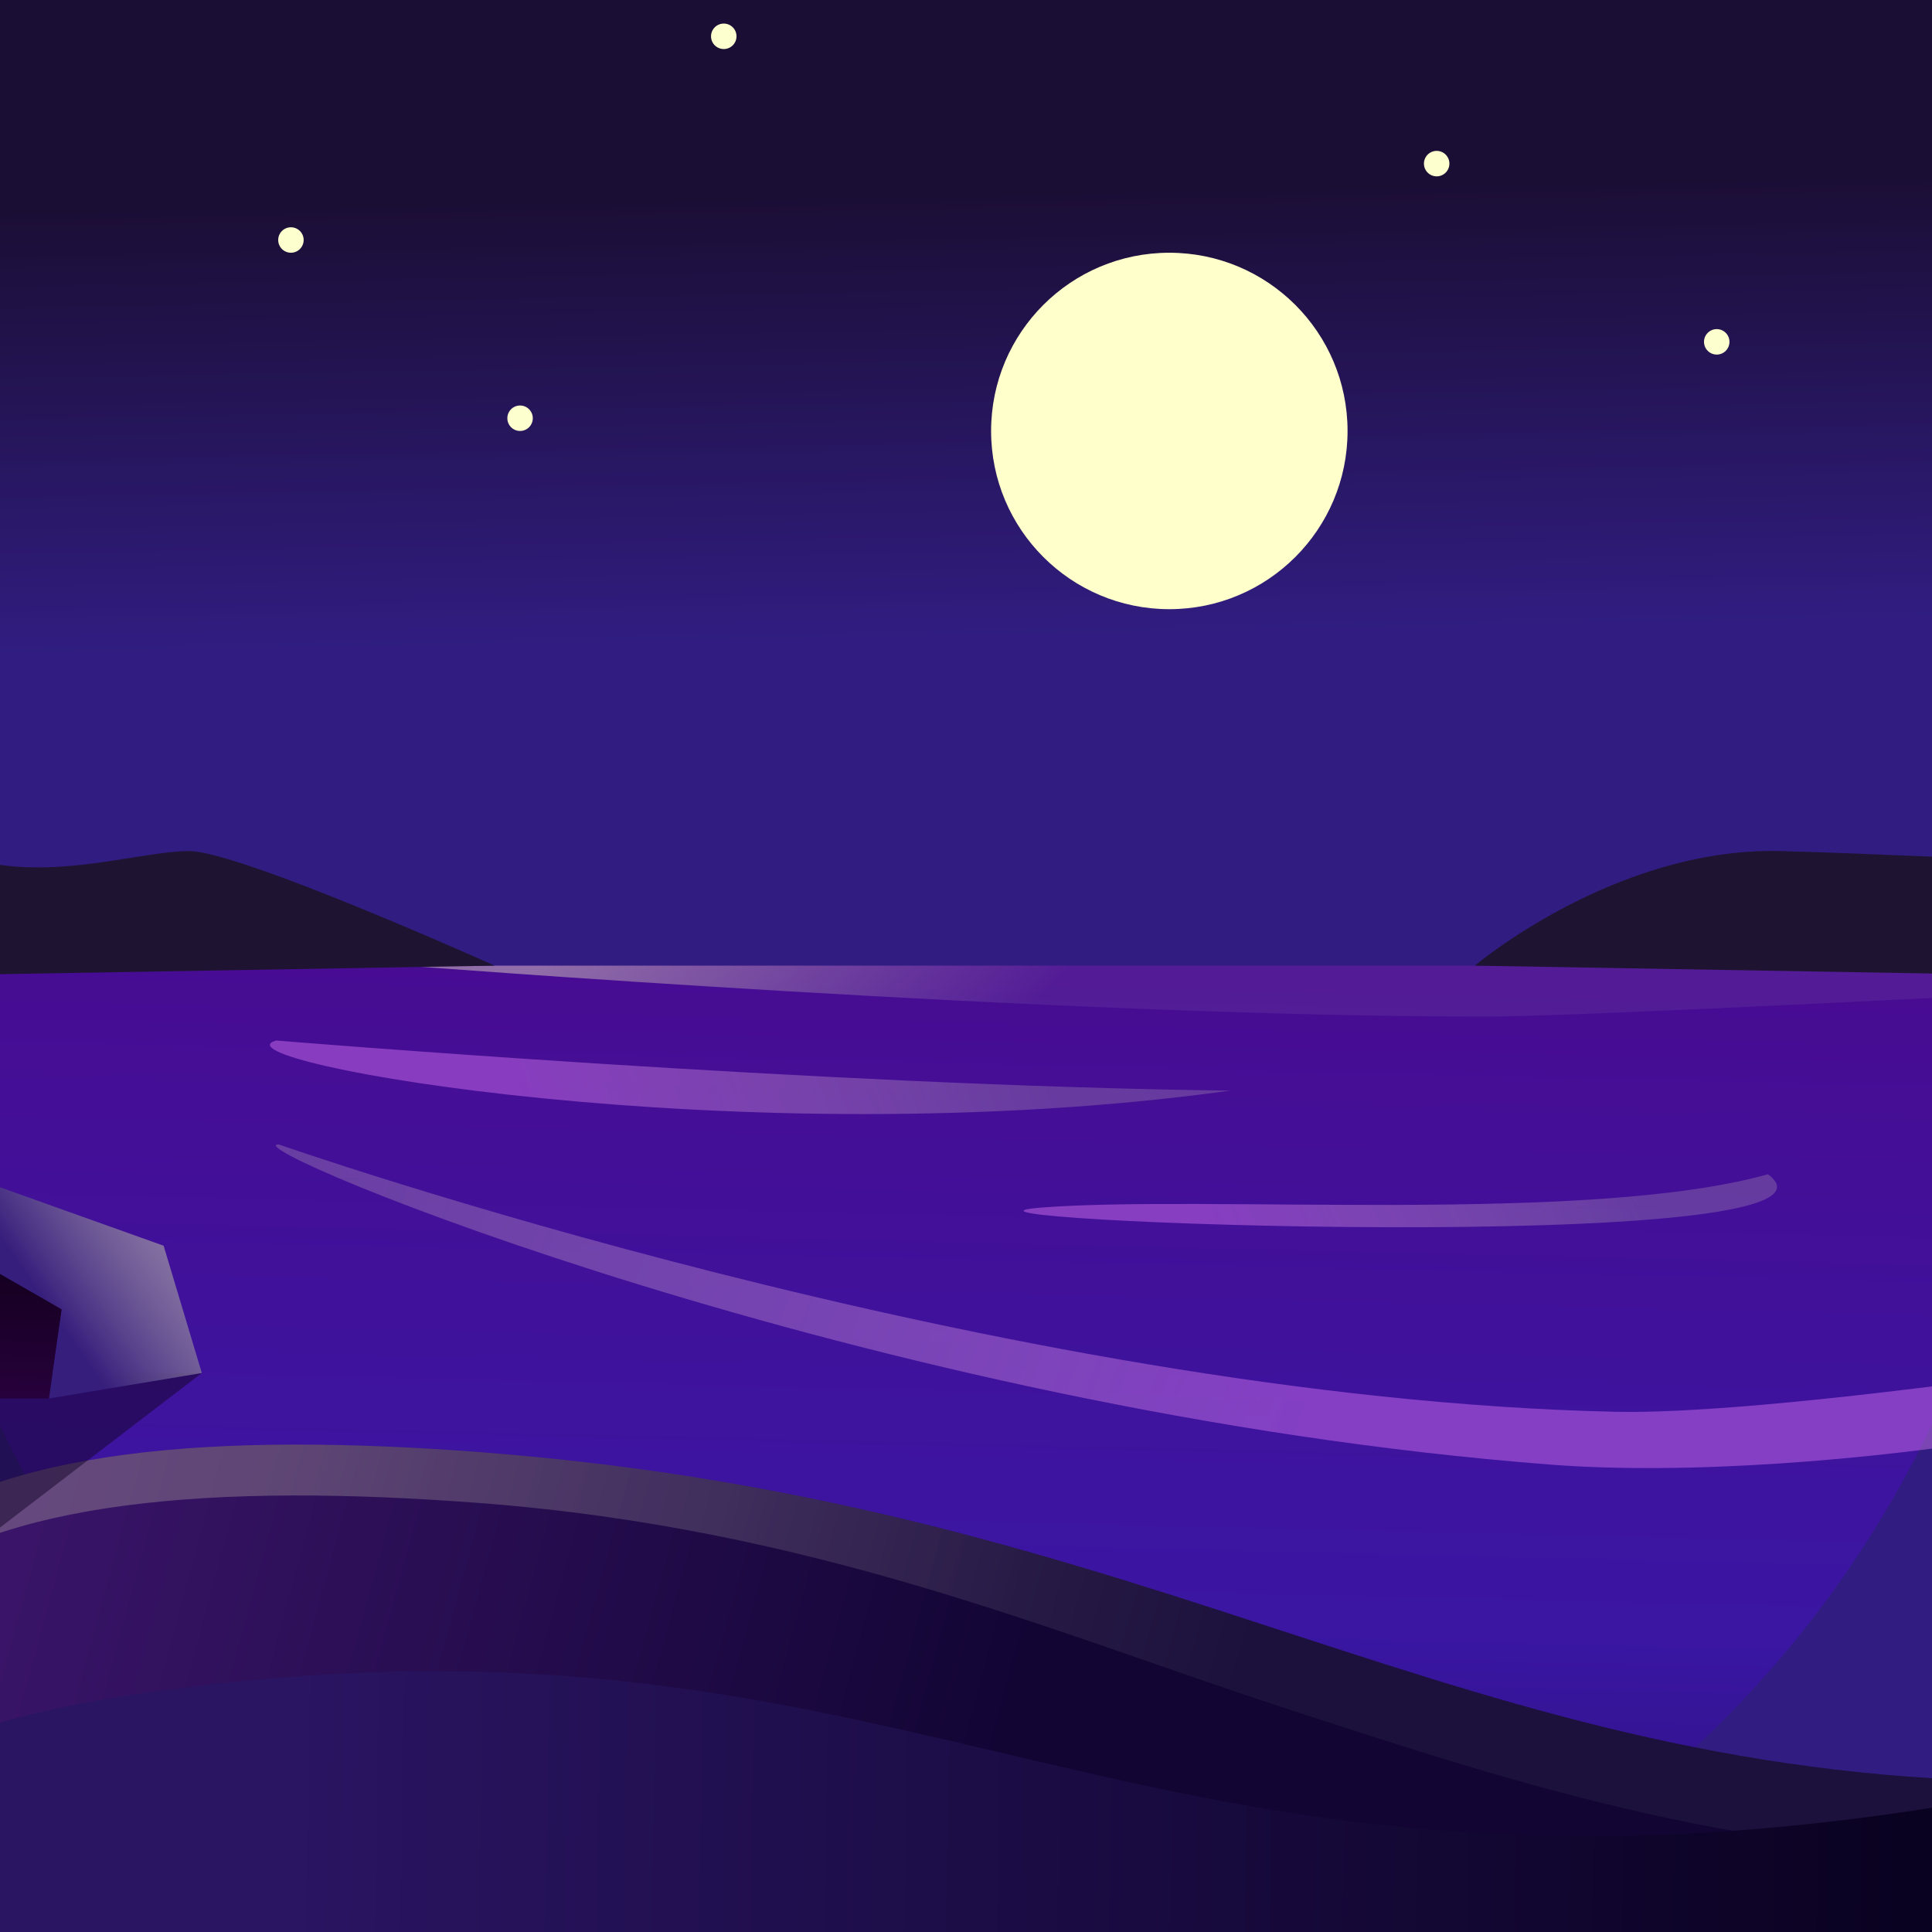 <svg height="1024" width="1024" xmlns="http://www.w3.org/2000/svg"><rect width="100%" height="100%" fill="#808080" stroke="none"/><defs><linearGradient gradientUnits="userSpaceOnUse" id="b" spreadMethod="pad" x1="60.952" x2="85.333" y1="-121.905" y2="1170.29"><stop offset=".211" stop-color="#1b0e35"/><stop offset=".378" stop-color="#311d82"/></linearGradient><linearGradient gradientUnits="userSpaceOnUse" id="c" spreadMethod="pad" x1="512" x2="493.714" y1="512" y2="1298.29"><stop offset="0" stop-color="#470c92"/><stop offset=".398" stop-color="#3a16a3"/><stop offset=".896" stop-color="#140835"/></linearGradient><linearGradient gradientUnits="userSpaceOnUse" id="d" spreadMethod="pad" x1="280.381" x2="532.276" y1="542.476" y2="781.122"><stop offset="0" stop-color="#feffca"/><stop offset=".528" stop-color="#feffca" stop-opacity=".17"/></linearGradient><linearGradient gradientUnits="userSpaceOnUse" id="e" spreadMethod="pad" x1="670.476" x2="155.078" y1="743.619" y2="558.009"><stop offset="0" stop-color="#ed82ff"/><stop offset="1" stop-color="#feffca" stop-opacity=".46"/></linearGradient><linearGradient gradientUnits="userSpaceOnUse" id="f" spreadMethod="pad" x1="304.762" x2="530.286" y1="591.238" y2="505.905"><stop offset="0" stop-color="#ed82ff"/><stop offset="1" stop-color="#feffca" stop-opacity=".46"/></linearGradient><linearGradient gradientUnits="userSpaceOnUse" id="g" spreadMethod="pad" x1="642.099" x2="815.887" y1="659.935" y2="582.554"><stop offset="0" stop-color="#ed82ff"/><stop offset="1" stop-color="#feffca" stop-opacity=".46"/></linearGradient><linearGradient gradientUnits="userSpaceOnUse" id="h" spreadMethod="pad" x1="950.858" x2="-19.129" y1="1030.09" y2="765.155"><stop offset=".442" stop-color="#120534"/><stop offset=".916" stop-color="#391468"/></linearGradient><linearGradient gradientUnits="userSpaceOnUse" id="i" spreadMethod="pad" x1="853.333" x2="164.571" y1="938.666" y2="743.619"><stop offset=".32" stop-color="#fff" stop-opacity=".1"/><stop offset=".97" stop-color="#feffca" stop-opacity=".5"/></linearGradient><linearGradient gradientUnits="userSpaceOnUse" id="j" spreadMethod="pad" x1="959.726" x2="-229.698" y1="1044.31" y2="1024.58"><stop offset="0" stop-color="#0a0221"/><stop offset=".66" stop-color="#2a1563"/></linearGradient><linearGradient gradientUnits="userSpaceOnUse" id="k" spreadMethod="pad" x1="27.429" x2="24.381" y1="615.619" y2="780.191"><stop offset="0" stop-color="#09000e"/><stop offset="1" stop-color="#380156"/></linearGradient><linearGradient gradientUnits="userSpaceOnUse" id="l" spreadMethod="pad" x1="24.381" x2="182.857" y1="694.857" y2="585.143"><stop offset=".264" stop-color="#361e7c"/><stop offset=".896" stop-color="#feffca" stop-opacity=".5"/></linearGradient><clipPath id="a"><path d="M 160.00 0.00 L 864.00 0.00 C 952.37 0.00 1024.00 71.63 1024.00 160.00 L 1024.00 864.00 C 1024.00 952.37 952.37 1024.00 864.00 1024.00 L 160.00 1024.00 C 71.63 1024.00 0.00 952.37 0.00 864.00 L 0.00 160.00 C -0.00 71.63 71.63 0.00 160.00 0.00 Z"/></clipPath></defs><g clip-path="url(#a)" transform="translate(-54.974 -54.974) scale(1.107)"><path d="m 160,0 h 704 c 88.37,0 160,71.63 160,160 v 704 c 0,88.37 -71.63,160 -160,160 H 160 C 71.63,1024 0,952.37 0,864 V 160 C 0,71.63 71.63,0 160,0 Z" fill="url(#b)"/><path d="m 512,1024 c 282.77,0 512,-229.23 512,-512 H 0 c 0,282.77 229.23,512 512,512 z" fill="url(#c)"/><path d="M 761.9,536.38 C 827.8,536.31 1267.81,512 1267.81,512 h -1024 c 0,0 315.54,24.61 518.09,24.38 z" fill="url(#d)" fill-opacity=".4"/><path d="m 792.38,750.93 c 126.84,9.73 350.31,-25.28 403.41,-70.2 0,0 -275.55,46.99 -372.68,44.87 -292.82,-6.36 -640,-128 -640,-128 -24.38,0 282.62,128.27 609.27,153.33 z" fill="url(#e)" fill-opacity=".4"/><path d="m 638.76,571.84 c -234.28,32.28 -490.33,-14.36 -456.91,-24 0,0 260.84,21.62 456.91,24 z" fill="url(#f)" fill-opacity=".4"/><path d="m 896.13,611.89 c 54.73,40.3 -426.8,22.01 -347.56,15.92 79.24,-6.09 262.1,8.03 347.56,-15.92 z" fill="url(#g)" fill-opacity=".4"/><path d="m 1025.68,905.15 c -80.31,177.71 -310.24,316.73 -517.92,316.73 -145.85,0 -317.85,-68.44 -435.48,-170.8 C 46.38,1028.54 17.43,984.23 -2.89,943.74 -22.44,904.77 -19.47,800.38 -5.11,788.23 47.98,743.3 153.18,735.24 280.02,744.97 c 326.65,25.06 469.46,157.62 745.66,157.62 z" fill="url(#h)"/><path d="m 1008.35,938.98 c 6.36,-11.1 12.16,-22.38 17.33,-33.83 v -2.56 C 884.13,902.59 777.62,867.77 663.45,830.46 554.83,794.95 439.27,757.18 280.02,744.97 153.18,735.24 47.98,743.3 -5.11,788.23 v 24.38 c 53.09,-44.93 158.29,-52.99 285.13,-43.26 159.25,12.22 274.81,62.17 383.43,97.68 109.46,35.78 211.89,69.25 344.9,71.95 z" fill="url(#i)" fill-opacity=".45"/><path d="m 1030.96,908.34 c -46.18,230.68 -278.73,444.32 -522.87,500.68 -171.45,39.58 -392.21,-42.96 -558.26,-131.36 -36.56,-19.47 -82.62,-63.69 -117.49,-105.77 -33.56,-40.51 -34.15,-124.35 -20.57,-142.53 50.23,-67.22 147.44,-144.93 299.18,-167.91 390.79,-59.2 476.82,131.61 919.31,43.87 z" fill="url(#j)"/><path d="M -8.03,825.22 146.29,707.05 H -8.03 Z" fill="#150529" fill-opacity=".5"/><path d="m 1212.95,402.29 c -35.01,0 -54.85,-18.29 -97.52,-18.29 -21.78,0 140.19,52.93 97.52,73.14 -39.6,14.31 -231.62,1.93 -310.85,0 C 822.86,455.22 755.81,512 755.81,512 l 353.52,6.1 -12.19,12.19 286.48,12.19 V 341.33 c 0,0 -48.76,-34.03 -79.24,-6.09 -39.9,36.57 -56.42,67.05 -91.43,67.05 z m -1383.62,0 c 35.01,0 54.86,-18.29 97.53,-18.29 21.78,0 60.95,54.86 103.62,75.07 39.59,14.31 84.94,-1.93 109.71,-1.93 24.38,0 146.29,54.86 146.29,54.86 l -353.53,6.1 12.19,12.19 -286.47,12.19 V 341.33 c 0,0 48.76,-34.03 79.23,-6.09 39.9,36.57 56.42,67.05 91.43,67.05 z" fill="#1f1332"/><path d="M 42.67,654.63 V 615.62 L 0,646.1 v 73.14 h 73.14 l 6.1,-42.67 z" fill="url(#k)"/><path d="m 42.67,655.6 v -39.98 l 85.33,30.48 18.29,60.95 -73.15,12.19 6.1,-42.67 z" fill="url(#l)"/><path d="m 694.86,256 c 0,47.13 -38.21,85.33 -85.34,85.33 -47.12,0 -85.33,-38.2 -85.33,-85.33 0,-47.13 38.21,-85.33 85.33,-85.33 47.13,0 85.34,38.2 85.34,85.33 z" fill="#feffca"/><path d="m 877.71,213.33 c 0,3.37 -2.72,6.1 -6.09,6.1 -3.37,0 -6.1,-2.73 -6.1,-6.1 0,-3.36 2.73,-6.09 6.1,-6.09 3.37,0 6.09,2.73 6.09,6.09 z M 402.29,67.05 c 0,3.36 -2.73,6.09 -6.1,6.09 -3.37,0 -6.1,-2.73 -6.1,-6.09 0,-3.37 2.73,-6.1 6.1,-6.1 3.37,0 6.1,2.73 6.1,6.1 z m -97.53,182.86 c 0,3.36 -2.73,6.09 -6.09,6.09 -3.37,0 -6.1,-2.73 -6.1,-6.09 0,-3.37 2.73,-6.1 6.1,-6.1 3.36,0 6.09,2.73 6.09,6.1 z M 195.05,164.57 c 0,3.37 -2.73,6.1 -6.1,6.1 -3.36,0 -6.09,-2.73 -6.09,-6.1 0,-3.37 2.73,-6.09 6.09,-6.09 3.37,0 6.1,2.72 6.1,6.09 z M 743.62,128 c 0,3.37 -2.73,6.1 -6.1,6.1 -3.36,0 -6.09,-2.73 -6.09,-6.1 0,-3.37 2.73,-6.1 6.09,-6.1 3.37,0 6.1,2.73 6.1,6.1 z" fill="#feffcf"/></g></svg>